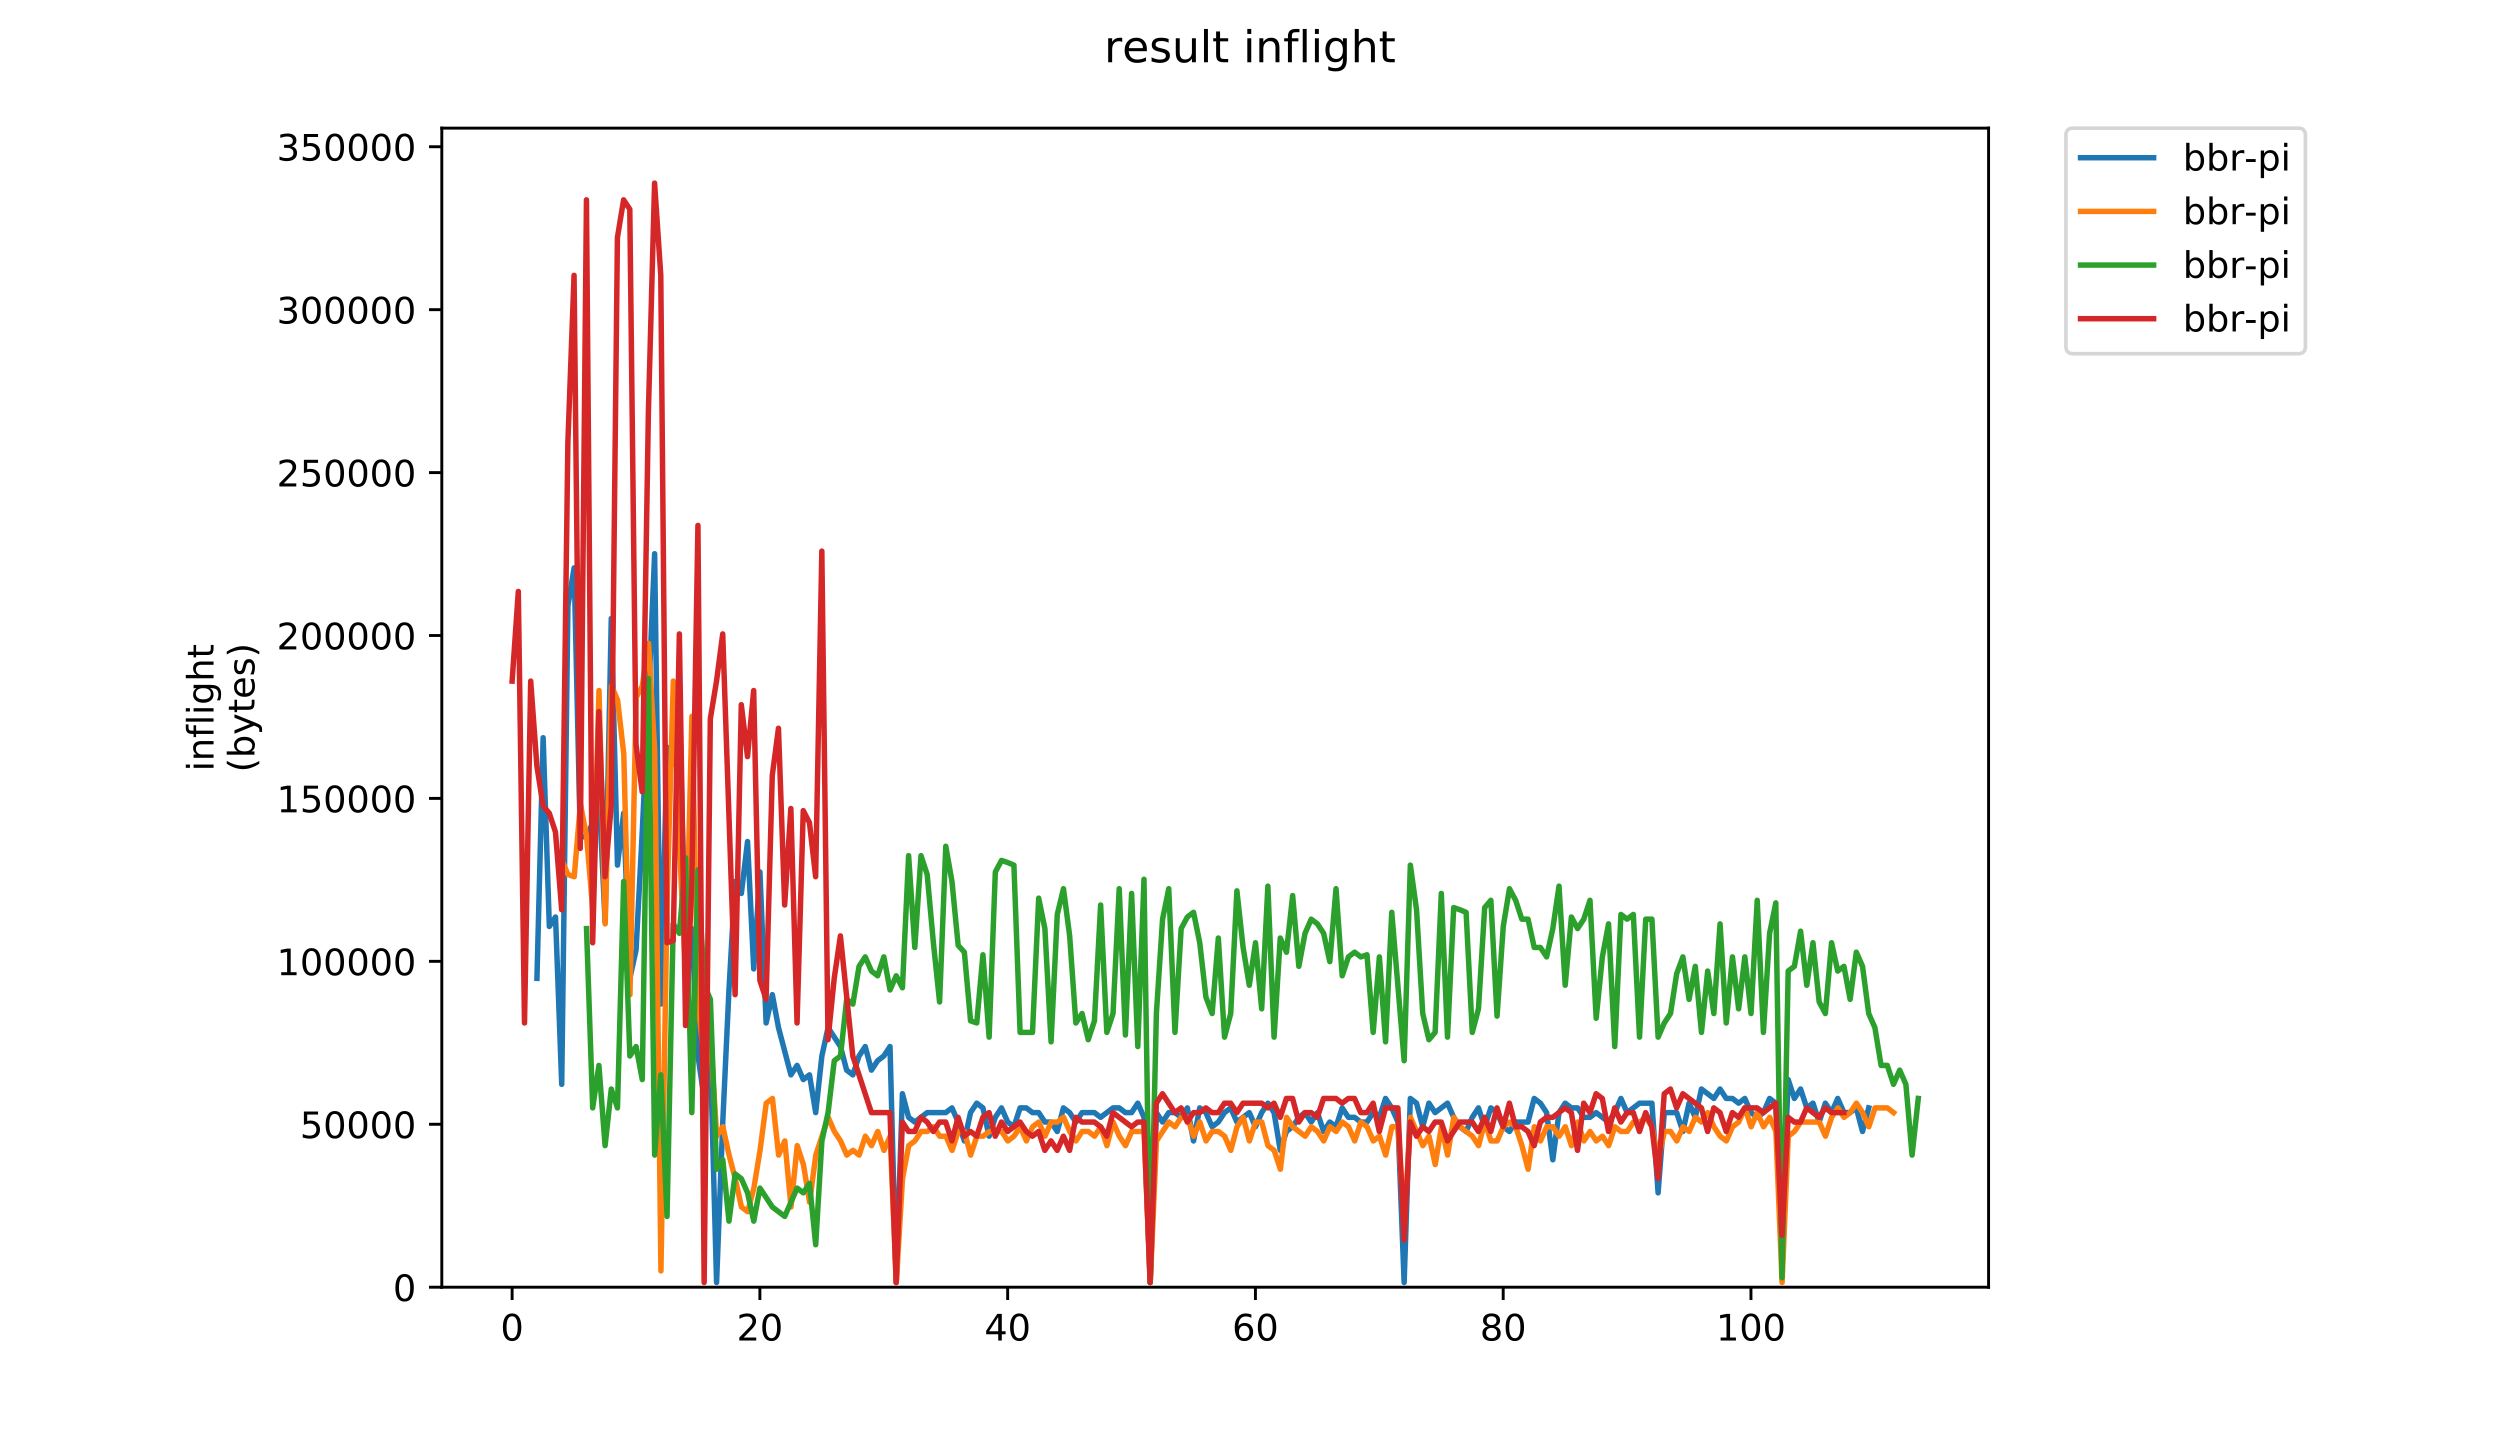 <?xml version="1.0" encoding="utf-8" standalone="no"?>
<!DOCTYPE svg PUBLIC "-//W3C//DTD SVG 1.1//EN"
  "http://www.w3.org/Graphics/SVG/1.1/DTD/svg11.dtd">
<!-- Created with matplotlib (https://matplotlib.org/) -->
<svg height="396pt" version="1.1" viewBox="0 0 684 396" width="684pt" xmlns="http://www.w3.org/2000/svg" xmlns:xlink="http://www.w3.org/1999/xlink">
 <defs>
  <style type="text/css">
*{stroke-linecap:butt;stroke-linejoin:round;}
  </style>
 </defs>
 <g id="figure_1">
  <g id="patch_1">
   <path d="M 0 396 
L 684 396 
L 684 0 
L 0 0 
z
" style="fill:#ffffff;"/>
  </g>
  <g id="axes_1">
   <g id="patch_2">
    <path d="M 120.879 352.174 
L 544.074 352.174 
L 544.074 35.062 
L 120.879 35.062 
z
" style="fill:#ffffff;"/>
   </g>
   <g id="matplotlib.axis_1">
    <g id="xtick_1">
     <g id="line2d_1">
      <defs>
       <path d="M 0 0 
L 0 3.5 
" id="meaff537862" style="stroke:#000000;stroke-width:0.8;"/>
      </defs>
      <g>
       <use style="stroke:#000000;stroke-width:0.8;" x="140.115" xlink:href="#meaff537862" y="352.174"/>
      </g>
     </g>
     <g id="text_1">
      <!-- 0 -->
      <defs>
       <path d="M 31.781 66.406 
Q 24.172 66.406 20.328 58.906 
Q 16.5 51.422 16.5 36.375 
Q 16.5 21.391 20.328 13.891 
Q 24.172 6.391 31.781 6.391 
Q 39.453 6.391 43.281 13.891 
Q 47.125 21.391 47.125 36.375 
Q 47.125 51.422 43.281 58.906 
Q 39.453 66.406 31.781 66.406 
z
M 31.781 74.219 
Q 44.047 74.219 50.516 64.516 
Q 56.984 54.828 56.984 36.375 
Q 56.984 17.969 50.516 8.266 
Q 44.047 -1.422 31.781 -1.422 
Q 19.531 -1.422 13.062 8.266 
Q 6.594 17.969 6.594 36.375 
Q 6.594 54.828 13.062 64.516 
Q 19.531 74.219 31.781 74.219 
z
" id="DejaVuSans-48"/>
      </defs>
      <g transform="translate(136.933 366.773)scale(0.1 -0.1)">
       <use xlink:href="#DejaVuSans-48"/>
      </g>
     </g>
    </g>
    <g id="xtick_2">
     <g id="line2d_2">
      <g>
       <use style="stroke:#000000;stroke-width:0.8;" x="207.904" xlink:href="#meaff537862" y="352.174"/>
      </g>
     </g>
     <g id="text_2">
      <!-- 20 -->
      <defs>
       <path d="M 19.188 8.297 
L 53.609 8.297 
L 53.609 0 
L 7.328 0 
L 7.328 8.297 
Q 12.938 14.109 22.625 23.891 
Q 32.328 33.688 34.812 36.531 
Q 39.547 41.844 41.422 45.531 
Q 43.312 49.219 43.312 52.781 
Q 43.312 58.594 39.234 62.25 
Q 35.156 65.922 28.609 65.922 
Q 23.969 65.922 18.812 64.312 
Q 13.672 62.703 7.812 59.422 
L 7.812 69.391 
Q 13.766 71.781 18.938 73 
Q 24.125 74.219 28.422 74.219 
Q 39.75 74.219 46.484 68.547 
Q 53.219 62.891 53.219 53.422 
Q 53.219 48.922 51.531 44.891 
Q 49.859 40.875 45.406 35.406 
Q 44.188 33.984 37.641 27.219 
Q 31.109 20.453 19.188 8.297 
z
" id="DejaVuSans-50"/>
      </defs>
      <g transform="translate(201.542 366.773)scale(0.1 -0.1)">
       <use xlink:href="#DejaVuSans-50"/>
       <use x="63.623" xlink:href="#DejaVuSans-48"/>
      </g>
     </g>
    </g>
    <g id="xtick_3">
     <g id="line2d_3">
      <g>
       <use style="stroke:#000000;stroke-width:0.8;" x="275.694" xlink:href="#meaff537862" y="352.174"/>
      </g>
     </g>
     <g id="text_3">
      <!-- 40 -->
      <defs>
       <path d="M 37.797 64.312 
L 12.891 25.391 
L 37.797 25.391 
z
M 35.203 72.906 
L 47.609 72.906 
L 47.609 25.391 
L 58.016 25.391 
L 58.016 17.188 
L 47.609 17.188 
L 47.609 0 
L 37.797 0 
L 37.797 17.188 
L 4.891 17.188 
L 4.891 26.703 
z
" id="DejaVuSans-52"/>
      </defs>
      <g transform="translate(269.331 366.773)scale(0.1 -0.1)">
       <use xlink:href="#DejaVuSans-52"/>
       <use x="63.623" xlink:href="#DejaVuSans-48"/>
      </g>
     </g>
    </g>
    <g id="xtick_4">
     <g id="line2d_4">
      <g>
       <use style="stroke:#000000;stroke-width:0.8;" x="343.484" xlink:href="#meaff537862" y="352.174"/>
      </g>
     </g>
     <g id="text_4">
      <!-- 60 -->
      <defs>
       <path d="M 33.016 40.375 
Q 26.375 40.375 22.484 35.828 
Q 18.609 31.297 18.609 23.391 
Q 18.609 15.531 22.484 10.953 
Q 26.375 6.391 33.016 6.391 
Q 39.656 6.391 43.531 10.953 
Q 47.406 15.531 47.406 23.391 
Q 47.406 31.297 43.531 35.828 
Q 39.656 40.375 33.016 40.375 
z
M 52.594 71.297 
L 52.594 62.312 
Q 48.875 64.062 45.094 64.984 
Q 41.312 65.922 37.594 65.922 
Q 27.828 65.922 22.672 59.328 
Q 17.531 52.734 16.797 39.406 
Q 19.672 43.656 24.016 45.922 
Q 28.375 48.188 33.594 48.188 
Q 44.578 48.188 50.953 41.516 
Q 57.328 34.859 57.328 23.391 
Q 57.328 12.156 50.688 5.359 
Q 44.047 -1.422 33.016 -1.422 
Q 20.359 -1.422 13.672 8.266 
Q 6.984 17.969 6.984 36.375 
Q 6.984 53.656 15.188 63.938 
Q 23.391 74.219 37.203 74.219 
Q 40.922 74.219 44.703 73.484 
Q 48.484 72.75 52.594 71.297 
z
" id="DejaVuSans-54"/>
      </defs>
      <g transform="translate(337.121 366.773)scale(0.1 -0.1)">
       <use xlink:href="#DejaVuSans-54"/>
       <use x="63.623" xlink:href="#DejaVuSans-48"/>
      </g>
     </g>
    </g>
    <g id="xtick_5">
     <g id="line2d_5">
      <g>
       <use style="stroke:#000000;stroke-width:0.8;" x="411.273" xlink:href="#meaff537862" y="352.174"/>
      </g>
     </g>
     <g id="text_5">
      <!-- 80 -->
      <defs>
       <path d="M 31.781 34.625 
Q 24.75 34.625 20.719 30.859 
Q 16.703 27.094 16.703 20.516 
Q 16.703 13.922 20.719 10.156 
Q 24.75 6.391 31.781 6.391 
Q 38.812 6.391 42.859 10.172 
Q 46.922 13.969 46.922 20.516 
Q 46.922 27.094 42.891 30.859 
Q 38.875 34.625 31.781 34.625 
z
M 21.922 38.812 
Q 15.578 40.375 12.031 44.719 
Q 8.5 49.078 8.5 55.328 
Q 8.5 64.062 14.719 69.141 
Q 20.953 74.219 31.781 74.219 
Q 42.672 74.219 48.875 69.141 
Q 55.078 64.062 55.078 55.328 
Q 55.078 49.078 51.531 44.719 
Q 48 40.375 41.703 38.812 
Q 48.828 37.156 52.797 32.312 
Q 56.781 27.484 56.781 20.516 
Q 56.781 9.906 50.312 4.234 
Q 43.844 -1.422 31.781 -1.422 
Q 19.734 -1.422 13.25 4.234 
Q 6.781 9.906 6.781 20.516 
Q 6.781 27.484 10.781 32.312 
Q 14.797 37.156 21.922 38.812 
z
M 18.312 54.391 
Q 18.312 48.734 21.844 45.562 
Q 25.391 42.391 31.781 42.391 
Q 38.141 42.391 41.719 45.562 
Q 45.312 48.734 45.312 54.391 
Q 45.312 60.062 41.719 63.234 
Q 38.141 66.406 31.781 66.406 
Q 25.391 66.406 21.844 63.234 
Q 18.312 60.062 18.312 54.391 
z
" id="DejaVuSans-56"/>
      </defs>
      <g transform="translate(404.911 366.773)scale(0.1 -0.1)">
       <use xlink:href="#DejaVuSans-56"/>
       <use x="63.623" xlink:href="#DejaVuSans-48"/>
      </g>
     </g>
    </g>
    <g id="xtick_6">
     <g id="line2d_6">
      <g>
       <use style="stroke:#000000;stroke-width:0.8;" x="479.063" xlink:href="#meaff537862" y="352.174"/>
      </g>
     </g>
     <g id="text_6">
      <!-- 100 -->
      <defs>
       <path d="M 12.406 8.297 
L 28.516 8.297 
L 28.516 63.922 
L 10.984 60.406 
L 10.984 69.391 
L 28.422 72.906 
L 38.281 72.906 
L 38.281 8.297 
L 54.391 8.297 
L 54.391 0 
L 12.406 0 
z
" id="DejaVuSans-49"/>
      </defs>
      <g transform="translate(469.519 366.773)scale(0.1 -0.1)">
       <use xlink:href="#DejaVuSans-49"/>
       <use x="63.623" xlink:href="#DejaVuSans-48"/>
       <use x="127.246" xlink:href="#DejaVuSans-48"/>
      </g>
     </g>
    </g>
   </g>
   <g id="matplotlib.axis_2">
    <g id="ytick_1">
     <g id="line2d_7">
      <defs>
       <path d="M 0 0 
L -3.5 0 
" id="m15b895cd5d" style="stroke:#000000;stroke-width:0.8;"/>
      </defs>
      <g>
       <use style="stroke:#000000;stroke-width:0.8;" x="120.879" xlink:href="#m15b895cd5d" y="352.174"/>
      </g>
     </g>
     <g id="text_7">
      <!-- 0 -->
      <g transform="translate(107.516 355.973)scale(0.1 -0.1)">
       <use xlink:href="#DejaVuSans-48"/>
      </g>
     </g>
    </g>
    <g id="ytick_2">
     <g id="line2d_8">
      <g>
       <use style="stroke:#000000;stroke-width:0.8;" x="120.879" xlink:href="#m15b895cd5d" y="307.599"/>
      </g>
     </g>
     <g id="text_8">
      <!-- 50000 -->
      <defs>
       <path d="M 10.797 72.906 
L 49.516 72.906 
L 49.516 64.594 
L 19.828 64.594 
L 19.828 46.734 
Q 21.969 47.469 24.109 47.828 
Q 26.266 48.188 28.422 48.188 
Q 40.625 48.188 47.75 41.5 
Q 54.891 34.812 54.891 23.391 
Q 54.891 11.625 47.562 5.094 
Q 40.234 -1.422 26.906 -1.422 
Q 22.312 -1.422 17.547 -0.641 
Q 12.797 0.141 7.719 1.703 
L 7.719 11.625 
Q 12.109 9.234 16.797 8.062 
Q 21.484 6.891 26.703 6.891 
Q 35.156 6.891 40.078 11.328 
Q 45.016 15.766 45.016 23.391 
Q 45.016 31 40.078 35.438 
Q 35.156 39.891 26.703 39.891 
Q 22.75 39.891 18.812 39.016 
Q 14.891 38.141 10.797 36.281 
z
" id="DejaVuSans-53"/>
      </defs>
      <g transform="translate(82.066 311.398)scale(0.1 -0.1)">
       <use xlink:href="#DejaVuSans-53"/>
       <use x="63.623" xlink:href="#DejaVuSans-48"/>
       <use x="127.246" xlink:href="#DejaVuSans-48"/>
       <use x="190.869" xlink:href="#DejaVuSans-48"/>
       <use x="254.492" xlink:href="#DejaVuSans-48"/>
      </g>
     </g>
    </g>
    <g id="ytick_3">
     <g id="line2d_9">
      <g>
       <use style="stroke:#000000;stroke-width:0.8;" x="120.879" xlink:href="#m15b895cd5d" y="263.023"/>
      </g>
     </g>
     <g id="text_9">
      <!-- 100000 -->
      <g transform="translate(75.704 266.822)scale(0.1 -0.1)">
       <use xlink:href="#DejaVuSans-49"/>
       <use x="63.623" xlink:href="#DejaVuSans-48"/>
       <use x="127.246" xlink:href="#DejaVuSans-48"/>
       <use x="190.869" xlink:href="#DejaVuSans-48"/>
       <use x="254.492" xlink:href="#DejaVuSans-48"/>
       <use x="318.115" xlink:href="#DejaVuSans-48"/>
      </g>
     </g>
    </g>
    <g id="ytick_4">
     <g id="line2d_10">
      <g>
       <use style="stroke:#000000;stroke-width:0.8;" x="120.879" xlink:href="#m15b895cd5d" y="218.447"/>
      </g>
     </g>
     <g id="text_10">
      <!-- 150000 -->
      <g transform="translate(75.704 222.247)scale(0.1 -0.1)">
       <use xlink:href="#DejaVuSans-49"/>
       <use x="63.623" xlink:href="#DejaVuSans-53"/>
       <use x="127.246" xlink:href="#DejaVuSans-48"/>
       <use x="190.869" xlink:href="#DejaVuSans-48"/>
       <use x="254.492" xlink:href="#DejaVuSans-48"/>
       <use x="318.115" xlink:href="#DejaVuSans-48"/>
      </g>
     </g>
    </g>
    <g id="ytick_5">
     <g id="line2d_11">
      <g>
       <use style="stroke:#000000;stroke-width:0.8;" x="120.879" xlink:href="#m15b895cd5d" y="173.872"/>
      </g>
     </g>
     <g id="text_11">
      <!-- 200000 -->
      <g transform="translate(75.704 177.671)scale(0.1 -0.1)">
       <use xlink:href="#DejaVuSans-50"/>
       <use x="63.623" xlink:href="#DejaVuSans-48"/>
       <use x="127.246" xlink:href="#DejaVuSans-48"/>
       <use x="190.869" xlink:href="#DejaVuSans-48"/>
       <use x="254.492" xlink:href="#DejaVuSans-48"/>
       <use x="318.115" xlink:href="#DejaVuSans-48"/>
      </g>
     </g>
    </g>
    <g id="ytick_6">
     <g id="line2d_12">
      <g>
       <use style="stroke:#000000;stroke-width:0.8;" x="120.879" xlink:href="#m15b895cd5d" y="129.296"/>
      </g>
     </g>
     <g id="text_12">
      <!-- 250000 -->
      <g transform="translate(75.704 133.096)scale(0.1 -0.1)">
       <use xlink:href="#DejaVuSans-50"/>
       <use x="63.623" xlink:href="#DejaVuSans-53"/>
       <use x="127.246" xlink:href="#DejaVuSans-48"/>
       <use x="190.869" xlink:href="#DejaVuSans-48"/>
       <use x="254.492" xlink:href="#DejaVuSans-48"/>
       <use x="318.115" xlink:href="#DejaVuSans-48"/>
      </g>
     </g>
    </g>
    <g id="ytick_7">
     <g id="line2d_13">
      <g>
       <use style="stroke:#000000;stroke-width:0.8;" x="120.879" xlink:href="#m15b895cd5d" y="84.721"/>
      </g>
     </g>
     <g id="text_13">
      <!-- 300000 -->
      <defs>
       <path d="M 40.578 39.312 
Q 47.656 37.797 51.625 33 
Q 55.609 28.219 55.609 21.188 
Q 55.609 10.406 48.188 4.484 
Q 40.766 -1.422 27.094 -1.422 
Q 22.516 -1.422 17.656 -0.516 
Q 12.797 0.391 7.625 2.203 
L 7.625 11.719 
Q 11.719 9.328 16.594 8.109 
Q 21.484 6.891 26.812 6.891 
Q 36.078 6.891 40.938 10.547 
Q 45.797 14.203 45.797 21.188 
Q 45.797 27.641 41.281 31.266 
Q 36.766 34.906 28.719 34.906 
L 20.219 34.906 
L 20.219 43.016 
L 29.109 43.016 
Q 36.375 43.016 40.234 45.922 
Q 44.094 48.828 44.094 54.297 
Q 44.094 59.906 40.109 62.906 
Q 36.141 65.922 28.719 65.922 
Q 24.656 65.922 20.016 65.031 
Q 15.375 64.156 9.812 62.312 
L 9.812 71.094 
Q 15.438 72.656 20.344 73.438 
Q 25.25 74.219 29.594 74.219 
Q 40.828 74.219 47.359 69.109 
Q 53.906 64.016 53.906 55.328 
Q 53.906 49.266 50.438 45.094 
Q 46.969 40.922 40.578 39.312 
z
" id="DejaVuSans-51"/>
      </defs>
      <g transform="translate(75.704 88.52)scale(0.1 -0.1)">
       <use xlink:href="#DejaVuSans-51"/>
       <use x="63.623" xlink:href="#DejaVuSans-48"/>
       <use x="127.246" xlink:href="#DejaVuSans-48"/>
       <use x="190.869" xlink:href="#DejaVuSans-48"/>
       <use x="254.492" xlink:href="#DejaVuSans-48"/>
       <use x="318.115" xlink:href="#DejaVuSans-48"/>
      </g>
     </g>
    </g>
    <g id="ytick_8">
     <g id="line2d_14">
      <g>
       <use style="stroke:#000000;stroke-width:0.8;" x="120.879" xlink:href="#m15b895cd5d" y="40.145"/>
      </g>
     </g>
     <g id="text_14">
      <!-- 350000 -->
      <g transform="translate(75.704 43.944)scale(0.1 -0.1)">
       <use xlink:href="#DejaVuSans-51"/>
       <use x="63.623" xlink:href="#DejaVuSans-53"/>
       <use x="127.246" xlink:href="#DejaVuSans-48"/>
       <use x="190.869" xlink:href="#DejaVuSans-48"/>
       <use x="254.492" xlink:href="#DejaVuSans-48"/>
       <use x="318.115" xlink:href="#DejaVuSans-48"/>
      </g>
     </g>
    </g>
    <g id="text_15">
     <!-- inflight -->
     <defs>
      <path d="M 9.422 54.688 
L 18.406 54.688 
L 18.406 0 
L 9.422 0 
z
M 9.422 75.984 
L 18.406 75.984 
L 18.406 64.594 
L 9.422 64.594 
z
" id="DejaVuSans-105"/>
      <path d="M 54.891 33.016 
L 54.891 0 
L 45.906 0 
L 45.906 32.719 
Q 45.906 40.484 42.875 44.328 
Q 39.844 48.188 33.797 48.188 
Q 26.516 48.188 22.312 43.547 
Q 18.109 38.922 18.109 30.906 
L 18.109 0 
L 9.078 0 
L 9.078 54.688 
L 18.109 54.688 
L 18.109 46.188 
Q 21.344 51.125 25.703 53.562 
Q 30.078 56 35.797 56 
Q 45.219 56 50.047 50.172 
Q 54.891 44.344 54.891 33.016 
z
" id="DejaVuSans-110"/>
      <path d="M 37.109 75.984 
L 37.109 68.5 
L 28.516 68.5 
Q 23.688 68.5 21.797 66.547 
Q 19.922 64.594 19.922 59.516 
L 19.922 54.688 
L 34.719 54.688 
L 34.719 47.703 
L 19.922 47.703 
L 19.922 0 
L 10.891 0 
L 10.891 47.703 
L 2.297 47.703 
L 2.297 54.688 
L 10.891 54.688 
L 10.891 58.5 
Q 10.891 67.625 15.141 71.797 
Q 19.391 75.984 28.609 75.984 
z
" id="DejaVuSans-102"/>
      <path d="M 9.422 75.984 
L 18.406 75.984 
L 18.406 0 
L 9.422 0 
z
" id="DejaVuSans-108"/>
      <path d="M 45.406 27.984 
Q 45.406 37.75 41.375 43.109 
Q 37.359 48.484 30.078 48.484 
Q 22.859 48.484 18.828 43.109 
Q 14.797 37.75 14.797 27.984 
Q 14.797 18.266 18.828 12.891 
Q 22.859 7.516 30.078 7.516 
Q 37.359 7.516 41.375 12.891 
Q 45.406 18.266 45.406 27.984 
z
M 54.391 6.781 
Q 54.391 -7.172 48.188 -13.984 
Q 42 -20.797 29.203 -20.797 
Q 24.469 -20.797 20.266 -20.094 
Q 16.062 -19.391 12.109 -17.922 
L 12.109 -9.188 
Q 16.062 -11.328 19.922 -12.344 
Q 23.781 -13.375 27.781 -13.375 
Q 36.625 -13.375 41.016 -8.766 
Q 45.406 -4.156 45.406 5.172 
L 45.406 9.625 
Q 42.625 4.781 38.281 2.391 
Q 33.938 0 27.875 0 
Q 17.828 0 11.672 7.656 
Q 5.516 15.328 5.516 27.984 
Q 5.516 40.672 11.672 48.328 
Q 17.828 56 27.875 56 
Q 33.938 56 38.281 53.609 
Q 42.625 51.219 45.406 46.391 
L 45.406 54.688 
L 54.391 54.688 
z
" id="DejaVuSans-103"/>
      <path d="M 54.891 33.016 
L 54.891 0 
L 45.906 0 
L 45.906 32.719 
Q 45.906 40.484 42.875 44.328 
Q 39.844 48.188 33.797 48.188 
Q 26.516 48.188 22.312 43.547 
Q 18.109 38.922 18.109 30.906 
L 18.109 0 
L 9.078 0 
L 9.078 75.984 
L 18.109 75.984 
L 18.109 46.188 
Q 21.344 51.125 25.703 53.562 
Q 30.078 56 35.797 56 
Q 45.219 56 50.047 50.172 
Q 54.891 44.344 54.891 33.016 
z
" id="DejaVuSans-104"/>
      <path d="M 18.312 70.219 
L 18.312 54.688 
L 36.812 54.688 
L 36.812 47.703 
L 18.312 47.703 
L 18.312 18.016 
Q 18.312 11.328 20.141 9.422 
Q 21.969 7.516 27.594 7.516 
L 36.812 7.516 
L 36.812 0 
L 27.594 0 
Q 17.188 0 13.234 3.875 
Q 9.281 7.766 9.281 18.016 
L 9.281 47.703 
L 2.688 47.703 
L 2.688 54.688 
L 9.281 54.688 
L 9.281 70.219 
z
" id="DejaVuSans-116"/>
     </defs>
     <g transform="translate(58.426 211.018)rotate(-90)scale(0.1 -0.1)">
      <use xlink:href="#DejaVuSans-105"/>
      <use x="27.783" xlink:href="#DejaVuSans-110"/>
      <use x="91.162" xlink:href="#DejaVuSans-102"/>
      <use x="126.367" xlink:href="#DejaVuSans-108"/>
      <use x="154.15" xlink:href="#DejaVuSans-105"/>
      <use x="181.934" xlink:href="#DejaVuSans-103"/>
      <use x="245.41" xlink:href="#DejaVuSans-104"/>
      <use x="308.789" xlink:href="#DejaVuSans-116"/>
     </g>
     <!-- (bytes) -->
     <defs>
      <path d="M 31 75.875 
Q 24.469 64.656 21.281 53.656 
Q 18.109 42.672 18.109 31.391 
Q 18.109 20.125 21.312 9.062 
Q 24.516 -2 31 -13.188 
L 23.188 -13.188 
Q 15.875 -1.703 12.234 9.375 
Q 8.594 20.453 8.594 31.391 
Q 8.594 42.281 12.203 53.312 
Q 15.828 64.359 23.188 75.875 
z
" id="DejaVuSans-40"/>
      <path d="M 48.688 27.297 
Q 48.688 37.203 44.609 42.844 
Q 40.531 48.484 33.406 48.484 
Q 26.266 48.484 22.188 42.844 
Q 18.109 37.203 18.109 27.297 
Q 18.109 17.391 22.188 11.75 
Q 26.266 6.109 33.406 6.109 
Q 40.531 6.109 44.609 11.75 
Q 48.688 17.391 48.688 27.297 
z
M 18.109 46.391 
Q 20.953 51.266 25.266 53.625 
Q 29.594 56 35.594 56 
Q 45.562 56 51.781 48.094 
Q 58.016 40.188 58.016 27.297 
Q 58.016 14.406 51.781 6.484 
Q 45.562 -1.422 35.594 -1.422 
Q 29.594 -1.422 25.266 0.953 
Q 20.953 3.328 18.109 8.203 
L 18.109 0 
L 9.078 0 
L 9.078 75.984 
L 18.109 75.984 
z
" id="DejaVuSans-98"/>
      <path d="M 32.172 -5.078 
Q 28.375 -14.844 24.75 -17.812 
Q 21.141 -20.797 15.094 -20.797 
L 7.906 -20.797 
L 7.906 -13.281 
L 13.188 -13.281 
Q 16.891 -13.281 18.938 -11.516 
Q 21 -9.766 23.484 -3.219 
L 25.094 0.875 
L 2.984 54.688 
L 12.5 54.688 
L 29.594 11.922 
L 46.688 54.688 
L 56.203 54.688 
z
" id="DejaVuSans-121"/>
      <path d="M 56.203 29.594 
L 56.203 25.203 
L 14.891 25.203 
Q 15.484 15.922 20.484 11.062 
Q 25.484 6.203 34.422 6.203 
Q 39.594 6.203 44.453 7.469 
Q 49.312 8.734 54.109 11.281 
L 54.109 2.781 
Q 49.266 0.734 44.188 -0.344 
Q 39.109 -1.422 33.891 -1.422 
Q 20.797 -1.422 13.156 6.188 
Q 5.516 13.812 5.516 26.812 
Q 5.516 40.234 12.766 48.109 
Q 20.016 56 32.328 56 
Q 43.359 56 49.781 48.891 
Q 56.203 41.797 56.203 29.594 
z
M 47.219 32.234 
Q 47.125 39.594 43.094 43.984 
Q 39.062 48.391 32.422 48.391 
Q 24.906 48.391 20.391 44.141 
Q 15.875 39.891 15.188 32.172 
z
" id="DejaVuSans-101"/>
      <path d="M 44.281 53.078 
L 44.281 44.578 
Q 40.484 46.531 36.375 47.5 
Q 32.281 48.484 27.875 48.484 
Q 21.188 48.484 17.844 46.438 
Q 14.5 44.391 14.5 40.281 
Q 14.5 37.156 16.891 35.375 
Q 19.281 33.594 26.516 31.984 
L 29.594 31.297 
Q 39.156 29.25 43.188 25.516 
Q 47.219 21.781 47.219 15.094 
Q 47.219 7.469 41.188 3.016 
Q 35.156 -1.422 24.609 -1.422 
Q 20.219 -1.422 15.453 -0.562 
Q 10.688 0.297 5.422 2 
L 5.422 11.281 
Q 10.406 8.688 15.234 7.391 
Q 20.062 6.109 24.812 6.109 
Q 31.156 6.109 34.562 8.281 
Q 37.984 10.453 37.984 14.406 
Q 37.984 18.062 35.516 20.016 
Q 33.062 21.969 24.703 23.781 
L 21.578 24.516 
Q 13.234 26.266 9.516 29.906 
Q 5.812 33.547 5.812 39.891 
Q 5.812 47.609 11.281 51.797 
Q 16.75 56 26.812 56 
Q 31.781 56 36.172 55.266 
Q 40.578 54.547 44.281 53.078 
z
" id="DejaVuSans-115"/>
      <path d="M 8.016 75.875 
L 15.828 75.875 
Q 23.141 64.359 26.781 53.312 
Q 30.422 42.281 30.422 31.391 
Q 30.422 20.453 26.781 9.375 
Q 23.141 -1.703 15.828 -13.188 
L 8.016 -13.188 
Q 14.5 -2 17.703 9.062 
Q 20.906 20.125 20.906 31.391 
Q 20.906 42.672 17.703 53.656 
Q 14.5 64.656 8.016 75.875 
z
" id="DejaVuSans-41"/>
     </defs>
     <g transform="translate(69.624 211.295)rotate(-90)scale(0.1 -0.1)">
      <use xlink:href="#DejaVuSans-40"/>
      <use x="39.014" xlink:href="#DejaVuSans-98"/>
      <use x="102.49" xlink:href="#DejaVuSans-121"/>
      <use x="161.67" xlink:href="#DejaVuSans-116"/>
      <use x="200.879" xlink:href="#DejaVuSans-101"/>
      <use x="262.402" xlink:href="#DejaVuSans-115"/>
      <use x="314.502" xlink:href="#DejaVuSans-41"/>
     </g>
    </g>
   </g>
   <g id="line2d_15">
    <path clip-path="url(#p518f101faf)" d="M 146.907 267.68 
L 148.602 201.844 
L 150.297 253.48 
L 151.991 250.898 
L 153.686 296.665 
L 155.381 165.699 
L 157.076 155.371 
L 158.77 228.953 
L 160.465 228.953 
L 162.16 225.08 
L 163.855 216.044 
L 165.549 252.189 
L 167.244 169.229 
L 168.939 236.698 
L 170.634 222.498 
L 172.328 267.68 
L 174.023 259.935 
L 175.718 227.662 
L 177.413 191.517 
L 179.107 151.499 
L 180.802 274.72 
L 182.497 204.426 
L 184.192 208.883 
L 185.886 192.808 
L 187.581 261.811 
L 189.276 254.065 
L 190.971 288.92 
L 192.665 300.538 
L 194.36 288.92 
L 196.055 350.883 
L 197.749 306.992 
L 199.444 270.847 
L 201.139 241.156 
L 202.834 244.444 
L 204.528 230.244 
L 206.223 265.098 
L 207.918 238.574 
L 209.613 279.883 
L 211.307 272.138 
L 213.002 281.174 
L 216.392 294.083 
L 218.086 291.501 
L 219.781 295.374 
L 221.476 294.083 
L 223.171 304.411 
L 224.865 288.92 
L 226.56 281.174 
L 229.95 286.338 
L 231.644 292.792 
L 233.339 294.083 
L 235.034 288.92 
L 236.729 286.338 
L 238.423 292.792 
L 240.118 290.211 
L 241.813 288.92 
L 243.507 286.338 
L 245.202 350.883 
L 246.897 299.247 
L 248.592 305.701 
L 250.286 306.992 
L 253.676 304.411 
L 258.76 304.411 
L 260.455 303.12 
L 262.15 306.992 
L 263.844 312.156 
L 265.539 304.411 
L 267.234 301.829 
L 268.929 303.12 
L 270.623 310.865 
L 272.318 305.701 
L 274.013 303.12 
L 275.708 306.992 
L 277.402 308.283 
L 279.097 303.12 
L 280.792 303.12 
L 282.486 304.411 
L 284.181 304.411 
L 285.876 306.992 
L 287.571 306.992 
L 289.265 309.574 
L 290.96 303.12 
L 292.655 304.411 
L 294.35 306.992 
L 296.044 304.411 
L 299.434 304.411 
L 301.129 305.701 
L 304.518 303.12 
L 306.213 303.12 
L 307.908 304.411 
L 309.602 304.411 
L 311.297 301.829 
L 312.992 305.701 
L 314.687 350.883 
L 316.381 304.411 
L 318.076 306.992 
L 319.771 304.411 
L 321.466 304.411 
L 323.16 305.701 
L 324.855 303.12 
L 326.55 312.156 
L 328.244 303.12 
L 329.939 304.411 
L 331.634 308.283 
L 333.329 306.992 
L 335.023 304.411 
L 336.718 303.12 
L 338.413 306.992 
L 341.802 304.411 
L 343.497 308.283 
L 345.192 304.411 
L 346.887 301.829 
L 348.581 304.411 
L 350.276 314.738 
L 351.971 309.574 
L 353.666 308.283 
L 355.36 305.701 
L 357.055 304.411 
L 358.75 306.992 
L 360.445 304.411 
L 362.139 309.574 
L 363.834 306.992 
L 365.529 308.283 
L 367.224 303.12 
L 368.918 305.701 
L 370.613 305.701 
L 372.308 306.992 
L 374.002 306.992 
L 375.697 304.411 
L 377.392 305.701 
L 379.087 300.538 
L 380.781 303.12 
L 382.476 306.992 
L 384.171 350.883 
L 385.866 300.538 
L 387.56 301.829 
L 389.255 308.283 
L 390.95 301.829 
L 392.645 304.411 
L 396.034 301.829 
L 397.729 305.701 
L 399.424 308.283 
L 401.118 309.574 
L 402.813 305.701 
L 404.508 303.12 
L 406.203 308.283 
L 407.897 303.12 
L 409.592 304.411 
L 411.287 308.283 
L 412.982 309.574 
L 414.676 306.992 
L 418.066 306.992 
L 419.76 300.538 
L 421.455 301.829 
L 423.15 304.411 
L 424.845 317.32 
L 426.539 304.411 
L 428.234 301.829 
L 429.929 303.12 
L 431.624 303.12 
L 433.318 305.701 
L 435.013 305.701 
L 436.708 304.411 
L 440.097 306.992 
L 441.792 304.411 
L 443.487 300.538 
L 445.182 304.411 
L 448.571 301.829 
L 451.961 301.829 
L 453.655 326.356 
L 455.35 304.411 
L 458.739 304.411 
L 460.434 309.574 
L 462.129 301.829 
L 463.824 305.701 
L 465.518 297.956 
L 468.908 300.538 
L 470.603 297.956 
L 472.297 300.538 
L 473.992 300.538 
L 475.687 301.829 
L 477.382 300.538 
L 479.076 304.411 
L 480.771 305.701 
L 482.466 304.411 
L 484.161 300.538 
L 485.855 301.829 
L 487.55 335.392 
L 489.245 295.374 
L 490.94 300.538 
L 492.634 297.956 
L 494.329 303.12 
L 496.024 301.829 
L 497.719 306.992 
L 499.413 301.829 
L 501.108 304.411 
L 502.803 300.538 
L 504.497 304.411 
L 506.192 304.411 
L 507.887 303.12 
L 509.582 309.574 
L 511.276 303.12 
L 511.276 303.12 
" style="fill:none;stroke:#1f77b4;stroke-linecap:square;stroke-width:1.5;"/>
   </g>
   <g id="line2d_16">
    <path clip-path="url(#p518f101faf)" d="M 153.717 235.408 
L 155.411 239.28 
L 157.106 239.865 
L 158.801 219.917 
L 160.496 228.953 
L 162.19 248.901 
L 163.885 188.935 
L 165.58 252.774 
L 167.275 187.644 
L 168.969 191.517 
L 170.664 206.302 
L 172.359 272.138 
L 174.054 190.811 
L 175.748 187.644 
L 177.443 176.026 
L 179.138 205.717 
L 180.833 347.717 
L 182.527 245.735 
L 184.222 186.353 
L 185.917 231.535 
L 187.612 266.974 
L 189.306 195.974 
L 191.001 274.72 
L 192.696 290.211 
L 194.39 283.756 
L 196.085 310.865 
L 197.78 308.283 
L 199.475 316.029 
L 201.169 322.483 
L 202.864 330.229 
L 204.559 331.52 
L 206.254 325.065 
L 207.948 314.738 
L 209.643 301.829 
L 211.338 300.538 
L 213.033 316.029 
L 214.727 312.156 
L 216.422 330.229 
L 218.117 313.447 
L 219.812 318.611 
L 221.506 328.938 
L 223.201 316.029 
L 226.591 305.701 
L 228.285 309.574 
L 229.98 312.156 
L 231.675 316.029 
L 233.37 314.738 
L 235.064 316.029 
L 236.759 310.865 
L 238.454 313.447 
L 240.148 309.574 
L 241.843 314.738 
L 243.538 310.865 
L 245.233 350.883 
L 246.927 322.483 
L 248.622 313.447 
L 250.317 312.156 
L 252.012 309.574 
L 253.706 309.574 
L 255.401 308.283 
L 257.096 310.865 
L 258.791 310.865 
L 260.485 314.738 
L 262.18 309.574 
L 263.875 309.574 
L 265.57 316.029 
L 267.264 310.865 
L 268.959 310.865 
L 270.654 309.574 
L 274.043 309.574 
L 275.738 312.156 
L 277.433 310.865 
L 279.128 308.283 
L 280.822 312.156 
L 282.517 308.283 
L 284.212 306.992 
L 285.906 310.865 
L 287.601 306.992 
L 289.296 306.992 
L 290.991 305.701 
L 292.685 309.574 
L 294.38 312.156 
L 296.075 309.574 
L 297.77 309.574 
L 299.464 310.865 
L 301.159 308.283 
L 302.854 313.447 
L 304.549 306.992 
L 306.243 310.865 
L 307.938 313.447 
L 309.633 309.574 
L 313.022 309.574 
L 314.717 350.883 
L 316.412 312.156 
L 319.801 306.992 
L 321.496 308.283 
L 323.191 305.701 
L 324.886 305.701 
L 326.58 310.865 
L 328.275 306.992 
L 329.97 312.156 
L 331.664 309.574 
L 333.359 309.574 
L 335.054 310.865 
L 336.749 314.738 
L 338.443 308.283 
L 340.138 305.701 
L 341.833 312.156 
L 343.528 306.992 
L 345.222 306.992 
L 346.917 313.447 
L 348.612 314.738 
L 350.307 319.901 
L 352.001 305.701 
L 353.696 308.283 
L 357.086 310.865 
L 358.78 308.283 
L 360.475 309.574 
L 362.17 312.156 
L 363.865 308.283 
L 365.559 309.574 
L 367.254 306.992 
L 368.949 308.283 
L 370.643 312.156 
L 372.338 306.992 
L 374.033 308.283 
L 375.728 312.156 
L 377.422 310.865 
L 379.117 316.029 
L 380.812 308.283 
L 382.507 308.283 
L 384.201 335.392 
L 385.896 305.701 
L 389.286 313.447 
L 390.98 310.865 
L 392.675 318.611 
L 394.37 308.283 
L 396.065 316.029 
L 397.759 305.701 
L 399.454 308.283 
L 402.844 310.865 
L 404.538 313.447 
L 406.233 306.992 
L 407.928 312.156 
L 409.623 312.156 
L 411.317 308.283 
L 413.012 306.992 
L 414.707 308.283 
L 416.401 313.447 
L 418.096 319.901 
L 419.791 308.283 
L 421.486 312.156 
L 423.18 308.283 
L 424.875 308.283 
L 426.57 310.865 
L 428.265 308.283 
L 429.959 313.447 
L 431.654 306.992 
L 433.349 312.156 
L 435.044 309.574 
L 436.738 312.156 
L 438.433 310.865 
L 440.128 313.447 
L 441.823 308.283 
L 443.517 309.574 
L 445.212 309.574 
L 446.907 306.992 
L 448.602 306.992 
L 450.296 305.701 
L 451.991 308.283 
L 453.686 317.32 
L 455.381 309.574 
L 457.075 309.574 
L 458.77 312.156 
L 460.465 308.283 
L 462.159 309.574 
L 463.854 305.701 
L 465.549 306.992 
L 467.244 304.411 
L 468.938 308.283 
L 470.633 310.865 
L 472.328 312.156 
L 474.023 308.283 
L 475.717 306.992 
L 477.412 303.12 
L 479.107 308.283 
L 480.802 304.411 
L 482.496 308.283 
L 484.191 305.701 
L 485.886 309.574 
L 487.581 350.883 
L 489.275 310.865 
L 490.97 309.574 
L 492.665 306.992 
L 497.749 306.992 
L 499.444 310.865 
L 501.139 305.701 
L 502.833 303.12 
L 504.528 305.701 
L 506.223 304.411 
L 507.917 301.829 
L 509.612 304.411 
L 511.307 308.283 
L 513.002 303.12 
L 516.391 303.12 
L 518.086 304.411 
L 518.086 304.411 
" style="fill:none;stroke:#ff7f0e;stroke-linecap:square;stroke-width:1.5;"/>
   </g>
   <g id="line2d_17">
    <path clip-path="url(#p518f101faf)" d="M 160.469 254.065 
L 162.163 303.12 
L 163.858 291.501 
L 165.553 313.447 
L 167.248 297.956 
L 168.942 303.12 
L 170.637 241.156 
L 172.332 288.92 
L 174.026 286.338 
L 175.721 295.374 
L 177.416 185.647 
L 179.111 316.029 
L 180.805 294.083 
L 182.5 332.811 
L 184.195 252.774 
L 185.89 255.356 
L 187.584 234.701 
L 189.279 304.411 
L 190.974 237.989 
L 192.669 269.556 
L 194.363 273.429 
L 196.058 319.901 
L 197.753 317.32 
L 199.448 334.101 
L 201.142 321.192 
L 202.837 322.483 
L 204.532 326.356 
L 206.227 334.101 
L 207.921 325.065 
L 211.311 330.229 
L 214.7 332.811 
L 218.09 325.065 
L 219.784 326.356 
L 221.479 323.774 
L 223.174 340.556 
L 224.869 312.156 
L 226.563 304.411 
L 228.258 290.211 
L 229.953 288.92 
L 231.648 273.429 
L 233.342 274.72 
L 235.037 264.392 
L 236.732 261.811 
L 238.427 265.683 
L 240.121 266.974 
L 241.816 261.811 
L 243.511 270.847 
L 245.206 266.974 
L 246.9 270.262 
L 248.595 234.117 
L 250.29 259.229 
L 251.985 234.117 
L 253.679 239.28 
L 255.374 257.938 
L 257.069 274.135 
L 258.764 231.535 
L 260.458 241.156 
L 262.153 258.644 
L 263.848 260.52 
L 265.542 279.298 
L 267.237 279.883 
L 268.932 261.226 
L 270.627 283.756 
L 272.321 238.574 
L 274.016 235.408 
L 275.711 235.992 
L 277.406 236.698 
L 279.1 282.465 
L 282.49 282.465 
L 284.185 245.735 
L 285.879 254.065 
L 287.574 285.047 
L 289.269 250.192 
L 290.964 243.153 
L 292.658 256.062 
L 294.353 279.883 
L 296.048 277.301 
L 297.743 284.462 
L 299.437 279.298 
L 301.132 247.611 
L 302.827 282.465 
L 304.522 277.301 
L 306.216 243.153 
L 307.911 283.171 
L 309.606 244.444 
L 311.3 286.338 
L 312.995 240.571 
L 314.69 350.883 
L 316.385 277.301 
L 318.079 251.483 
L 319.774 243.153 
L 321.469 282.465 
L 323.164 254.065 
L 324.858 250.898 
L 326.553 249.608 
L 328.248 257.938 
L 329.943 272.844 
L 331.637 277.301 
L 333.332 256.647 
L 335.027 283.756 
L 336.722 277.301 
L 338.416 243.738 
L 340.111 259.229 
L 341.806 269.556 
L 343.501 257.938 
L 345.195 276.011 
L 346.89 242.447 
L 348.585 283.756 
L 350.279 256.647 
L 351.974 260.52 
L 353.669 245.029 
L 355.364 264.392 
L 357.058 255.356 
L 358.753 251.483 
L 360.448 252.774 
L 362.143 255.356 
L 363.837 263.101 
L 365.532 243.153 
L 367.227 266.974 
L 368.922 261.811 
L 370.616 260.52 
L 372.311 261.811 
L 374.006 261.226 
L 375.701 282.465 
L 377.395 261.811 
L 379.09 285.047 
L 380.785 249.608 
L 384.174 290.211 
L 385.869 236.698 
L 387.564 248.901 
L 389.259 277.301 
L 390.953 284.462 
L 392.648 282.465 
L 394.343 244.444 
L 396.037 283.756 
L 397.732 248.317 
L 399.427 248.901 
L 401.122 249.608 
L 402.816 282.465 
L 404.511 276.011 
L 406.206 248.317 
L 407.901 246.32 
L 409.595 278.008 
L 411.29 253.48 
L 412.985 243.153 
L 414.68 246.32 
L 416.374 251.483 
L 418.069 251.483 
L 419.764 259.229 
L 421.459 259.229 
L 423.153 261.811 
L 424.848 254.065 
L 426.543 242.447 
L 428.238 269.556 
L 429.932 250.898 
L 431.627 254.065 
L 433.322 251.483 
L 435.017 246.32 
L 436.711 278.592 
L 438.406 261.811 
L 440.101 252.774 
L 441.795 286.338 
L 443.49 250.192 
L 445.185 251.483 
L 446.88 250.192 
L 448.574 283.756 
L 450.269 251.483 
L 451.964 251.483 
L 453.659 283.756 
L 455.353 279.883 
L 457.048 277.301 
L 458.743 266.389 
L 460.438 261.811 
L 462.132 273.429 
L 463.827 264.392 
L 465.522 282.465 
L 467.217 265.683 
L 468.911 277.301 
L 470.606 252.774 
L 472.301 279.883 
L 473.996 261.811 
L 475.69 276.011 
L 477.385 261.811 
L 479.08 277.301 
L 480.775 246.32 
L 482.469 282.465 
L 484.164 255.356 
L 485.859 247.026 
L 487.553 349.592 
L 489.248 265.683 
L 490.943 264.392 
L 492.638 254.771 
L 494.332 269.556 
L 496.027 257.938 
L 497.722 274.135 
L 499.417 277.301 
L 501.111 257.938 
L 502.806 265.683 
L 504.501 264.392 
L 506.196 273.429 
L 507.89 260.52 
L 509.585 264.392 
L 511.28 277.301 
L 512.975 281.174 
L 514.669 291.501 
L 516.364 291.501 
L 518.059 296.665 
L 519.754 292.792 
L 521.448 296.665 
L 523.143 316.029 
L 524.838 300.538 
L 524.838 300.538 
" style="fill:none;stroke:#2ca02c;stroke-linecap:square;stroke-width:1.5;"/>
   </g>
   <g id="line2d_18">
    <path clip-path="url(#p518f101faf)" d="M 140.115 186.353 
L 141.809 161.826 
L 143.504 279.883 
L 145.199 186.353 
L 146.894 209.589 
L 148.588 220.502 
L 150.283 222.498 
L 151.978 227.662 
L 153.673 248.901 
L 155.367 121.102 
L 157.062 75.335 
L 158.757 232.12 
L 160.452 54.68 
L 162.146 257.938 
L 163.841 194.683 
L 165.536 239.865 
L 167.231 220.502 
L 168.925 65.008 
L 170.62 54.68 
L 172.315 57.262 
L 174.01 203.72 
L 175.704 216.629 
L 177.399 112.771 
L 179.094 50.102 
L 180.789 75.335 
L 182.483 257.938 
L 184.178 257.353 
L 185.873 173.444 
L 187.567 280.589 
L 189.262 242.447 
L 190.957 143.753 
L 192.652 350.883 
L 194.346 196.68 
L 196.041 186.353 
L 197.736 173.444 
L 201.125 272.138 
L 202.82 192.808 
L 204.515 207.008 
L 206.21 188.935 
L 207.904 268.265 
L 209.599 273.429 
L 211.294 212.171 
L 212.989 199.262 
L 214.683 247.611 
L 216.378 221.208 
L 218.073 279.883 
L 219.768 221.792 
L 221.462 225.08 
L 223.157 239.865 
L 224.852 150.792 
L 226.547 284.462 
L 228.241 267.68 
L 229.936 256.062 
L 233.325 288.92 
L 238.41 304.411 
L 243.494 304.411 
L 245.189 350.883 
L 246.883 306.992 
L 248.578 309.574 
L 250.273 309.574 
L 251.968 305.701 
L 253.662 306.992 
L 255.357 309.574 
L 257.052 306.992 
L 258.747 306.992 
L 260.441 312.156 
L 262.136 305.701 
L 263.831 310.865 
L 265.526 309.574 
L 267.22 310.865 
L 268.915 305.701 
L 270.61 304.411 
L 272.304 310.865 
L 273.999 306.992 
L 275.694 309.574 
L 279.083 306.992 
L 280.778 309.574 
L 282.473 310.865 
L 284.168 309.574 
L 285.862 314.738 
L 287.557 312.156 
L 289.252 314.738 
L 290.947 310.865 
L 292.641 314.738 
L 294.336 305.701 
L 296.031 306.992 
L 299.42 306.992 
L 301.115 308.283 
L 302.81 310.865 
L 304.505 304.411 
L 309.589 308.283 
L 311.284 306.992 
L 312.978 306.992 
L 314.673 350.883 
L 316.368 301.829 
L 318.062 299.247 
L 321.452 304.411 
L 323.147 303.12 
L 324.841 306.992 
L 326.536 304.411 
L 328.231 304.411 
L 329.926 303.12 
L 331.62 304.411 
L 333.315 304.411 
L 335.01 301.829 
L 336.705 301.829 
L 338.399 304.411 
L 340.094 301.829 
L 345.178 301.829 
L 346.873 303.12 
L 348.568 301.829 
L 350.263 305.701 
L 351.957 300.538 
L 353.652 300.538 
L 355.347 306.992 
L 357.042 304.411 
L 358.736 304.411 
L 360.431 305.701 
L 362.126 300.538 
L 365.515 300.538 
L 367.21 301.829 
L 368.905 300.538 
L 370.599 300.538 
L 372.294 304.411 
L 373.989 304.411 
L 375.684 301.829 
L 377.378 309.574 
L 379.073 303.12 
L 382.463 303.12 
L 384.157 339.265 
L 385.852 306.992 
L 387.547 310.865 
L 389.242 308.283 
L 390.936 309.574 
L 392.631 306.992 
L 394.326 306.992 
L 396.021 312.156 
L 399.41 306.992 
L 402.8 306.992 
L 404.494 309.574 
L 406.189 305.701 
L 407.884 309.574 
L 409.578 303.12 
L 411.273 308.283 
L 412.968 301.829 
L 414.663 308.283 
L 416.357 308.283 
L 418.052 309.574 
L 419.747 313.447 
L 421.442 306.992 
L 423.136 305.701 
L 424.831 305.701 
L 428.221 303.12 
L 429.915 304.411 
L 431.61 314.738 
L 433.305 301.829 
L 435 304.411 
L 436.694 299.247 
L 438.389 300.538 
L 440.084 309.574 
L 441.779 303.12 
L 443.473 306.992 
L 445.168 304.411 
L 446.863 304.411 
L 448.557 309.574 
L 450.252 304.411 
L 451.947 308.283 
L 453.642 322.483 
L 455.336 299.247 
L 457.031 297.956 
L 458.726 303.12 
L 460.421 299.247 
L 465.505 303.12 
L 467.2 309.574 
L 468.894 303.12 
L 470.589 304.411 
L 472.284 309.574 
L 473.979 304.411 
L 475.673 305.701 
L 477.368 303.12 
L 480.758 303.12 
L 482.452 304.411 
L 485.842 301.829 
L 487.537 337.974 
L 489.231 305.701 
L 490.926 306.992 
L 492.621 306.992 
L 494.315 303.12 
L 497.705 305.701 
L 499.4 303.12 
L 501.094 304.411 
L 504.484 304.411 
L 504.484 304.411 
" style="fill:none;stroke:#d62728;stroke-linecap:square;stroke-width:1.5;"/>
   </g>
   <g id="patch_3">
    <path d="M 120.879 352.174 
L 120.879 35.062 
" style="fill:none;stroke:#000000;stroke-linecap:square;stroke-linejoin:miter;stroke-width:0.8;"/>
   </g>
   <g id="patch_4">
    <path d="M 544.074 352.174 
L 544.074 35.062 
" style="fill:none;stroke:#000000;stroke-linecap:square;stroke-linejoin:miter;stroke-width:0.8;"/>
   </g>
   <g id="patch_5">
    <path d="M 120.879 352.174 
L 544.074 352.174 
" style="fill:none;stroke:#000000;stroke-linecap:square;stroke-linejoin:miter;stroke-width:0.8;"/>
   </g>
   <g id="patch_6">
    <path d="M 120.879 35.062 
L 544.074 35.062 
" style="fill:none;stroke:#000000;stroke-linecap:square;stroke-linejoin:miter;stroke-width:0.8;"/>
   </g>
   <g id="legend_1">
    <g id="patch_7">
     <path d="M 567.234 96.775 
L 628.766 96.775 
Q 630.766 96.775 630.766 94.775 
L 630.766 37.062 
Q 630.766 35.062 628.766 35.062 
L 567.234 35.062 
Q 565.234 35.062 565.234 37.062 
L 565.234 94.775 
Q 565.234 96.775 567.234 96.775 
z
" style="fill:#ffffff;opacity:0.8;stroke:#cccccc;stroke-linejoin:miter;"/>
    </g>
    <g id="line2d_19">
     <path d="M 569.234 43.161 
L 589.234 43.161 
" style="fill:none;stroke:#1f77b4;stroke-linecap:square;stroke-width:1.5;"/>
    </g>
    <g id="line2d_20"/>
    <g id="text_16">
     <!-- bbr-pi -->
     <defs>
      <path d="M 41.109 46.297 
Q 39.594 47.172 37.812 47.578 
Q 36.031 48 33.891 48 
Q 26.266 48 22.188 43.047 
Q 18.109 38.094 18.109 28.812 
L 18.109 0 
L 9.078 0 
L 9.078 54.688 
L 18.109 54.688 
L 18.109 46.188 
Q 20.953 51.172 25.484 53.578 
Q 30.031 56 36.531 56 
Q 37.453 56 38.578 55.875 
Q 39.703 55.766 41.062 55.516 
z
" id="DejaVuSans-114"/>
      <path d="M 4.891 31.391 
L 31.203 31.391 
L 31.203 23.391 
L 4.891 23.391 
z
" id="DejaVuSans-45"/>
      <path d="M 18.109 8.203 
L 18.109 -20.797 
L 9.078 -20.797 
L 9.078 54.688 
L 18.109 54.688 
L 18.109 46.391 
Q 20.953 51.266 25.266 53.625 
Q 29.594 56 35.594 56 
Q 45.562 56 51.781 48.094 
Q 58.016 40.188 58.016 27.297 
Q 58.016 14.406 51.781 6.484 
Q 45.562 -1.422 35.594 -1.422 
Q 29.594 -1.422 25.266 0.953 
Q 20.953 3.328 18.109 8.203 
z
M 48.688 27.297 
Q 48.688 37.203 44.609 42.844 
Q 40.531 48.484 33.406 48.484 
Q 26.266 48.484 22.188 42.844 
Q 18.109 37.203 18.109 27.297 
Q 18.109 17.391 22.188 11.75 
Q 26.266 6.109 33.406 6.109 
Q 40.531 6.109 44.609 11.75 
Q 48.688 17.391 48.688 27.297 
z
" id="DejaVuSans-112"/>
     </defs>
     <g transform="translate(597.234 46.661)scale(0.1 -0.1)">
      <use xlink:href="#DejaVuSans-98"/>
      <use x="63.477" xlink:href="#DejaVuSans-98"/>
      <use x="126.953" xlink:href="#DejaVuSans-114"/>
      <use x="167.973" xlink:href="#DejaVuSans-45"/>
      <use x="204.057" xlink:href="#DejaVuSans-112"/>
      <use x="267.533" xlink:href="#DejaVuSans-105"/>
     </g>
    </g>
    <g id="line2d_21">
     <path d="M 569.234 57.839 
L 589.234 57.839 
" style="fill:none;stroke:#ff7f0e;stroke-linecap:square;stroke-width:1.5;"/>
    </g>
    <g id="line2d_22"/>
    <g id="text_17">
     <!-- bbr-pi -->
     <g transform="translate(597.234 61.339)scale(0.1 -0.1)">
      <use xlink:href="#DejaVuSans-98"/>
      <use x="63.477" xlink:href="#DejaVuSans-98"/>
      <use x="126.953" xlink:href="#DejaVuSans-114"/>
      <use x="167.973" xlink:href="#DejaVuSans-45"/>
      <use x="204.057" xlink:href="#DejaVuSans-112"/>
      <use x="267.533" xlink:href="#DejaVuSans-105"/>
     </g>
    </g>
    <g id="line2d_23">
     <path d="M 569.234 72.517 
L 589.234 72.517 
" style="fill:none;stroke:#2ca02c;stroke-linecap:square;stroke-width:1.5;"/>
    </g>
    <g id="line2d_24"/>
    <g id="text_18">
     <!-- bbr-pi -->
     <g transform="translate(597.234 76.017)scale(0.1 -0.1)">
      <use xlink:href="#DejaVuSans-98"/>
      <use x="63.477" xlink:href="#DejaVuSans-98"/>
      <use x="126.953" xlink:href="#DejaVuSans-114"/>
      <use x="167.973" xlink:href="#DejaVuSans-45"/>
      <use x="204.057" xlink:href="#DejaVuSans-112"/>
      <use x="267.533" xlink:href="#DejaVuSans-105"/>
     </g>
    </g>
    <g id="line2d_25">
     <path d="M 569.234 87.195 
L 589.234 87.195 
" style="fill:none;stroke:#d62728;stroke-linecap:square;stroke-width:1.5;"/>
    </g>
    <g id="line2d_26"/>
    <g id="text_19">
     <!-- bbr-pi -->
     <g transform="translate(597.234 90.695)scale(0.1 -0.1)">
      <use xlink:href="#DejaVuSans-98"/>
      <use x="63.477" xlink:href="#DejaVuSans-98"/>
      <use x="126.953" xlink:href="#DejaVuSans-114"/>
      <use x="167.973" xlink:href="#DejaVuSans-45"/>
      <use x="204.057" xlink:href="#DejaVuSans-112"/>
      <use x="267.533" xlink:href="#DejaVuSans-105"/>
     </g>
    </g>
   </g>
  </g>
  <g id="text_20">
   <!-- result inflight -->
   <defs>
    <path d="M 8.5 21.578 
L 8.5 54.688 
L 17.484 54.688 
L 17.484 21.922 
Q 17.484 14.156 20.5 10.266 
Q 23.531 6.391 29.594 6.391 
Q 36.859 6.391 41.078 11.031 
Q 45.312 15.672 45.312 23.688 
L 45.312 54.688 
L 54.297 54.688 
L 54.297 0 
L 45.312 0 
L 45.312 8.406 
Q 42.047 3.422 37.719 1 
Q 33.406 -1.422 27.688 -1.422 
Q 18.266 -1.422 13.375 4.438 
Q 8.5 10.297 8.5 21.578 
z
M 31.109 56 
z
" id="DejaVuSans-117"/>
    <path id="DejaVuSans-32"/>
   </defs>
   <g transform="translate(302.11 17.038)scale(0.12 -0.12)">
    <use xlink:href="#DejaVuSans-114"/>
    <use x="41.082" xlink:href="#DejaVuSans-101"/>
    <use x="102.605" xlink:href="#DejaVuSans-115"/>
    <use x="154.705" xlink:href="#DejaVuSans-117"/>
    <use x="218.084" xlink:href="#DejaVuSans-108"/>
    <use x="245.867" xlink:href="#DejaVuSans-116"/>
    <use x="285.076" xlink:href="#DejaVuSans-32"/>
    <use x="316.863" xlink:href="#DejaVuSans-105"/>
    <use x="344.646" xlink:href="#DejaVuSans-110"/>
    <use x="408.025" xlink:href="#DejaVuSans-102"/>
    <use x="443.23" xlink:href="#DejaVuSans-108"/>
    <use x="471.014" xlink:href="#DejaVuSans-105"/>
    <use x="498.797" xlink:href="#DejaVuSans-103"/>
    <use x="562.273" xlink:href="#DejaVuSans-104"/>
    <use x="625.652" xlink:href="#DejaVuSans-116"/>
   </g>
  </g>
 </g>
 <defs>
  <clipPath id="p518f101faf">
   <rect height="317.112" width="423.195" x="120.879" y="35.062"/>
  </clipPath>
 </defs>
</svg>
